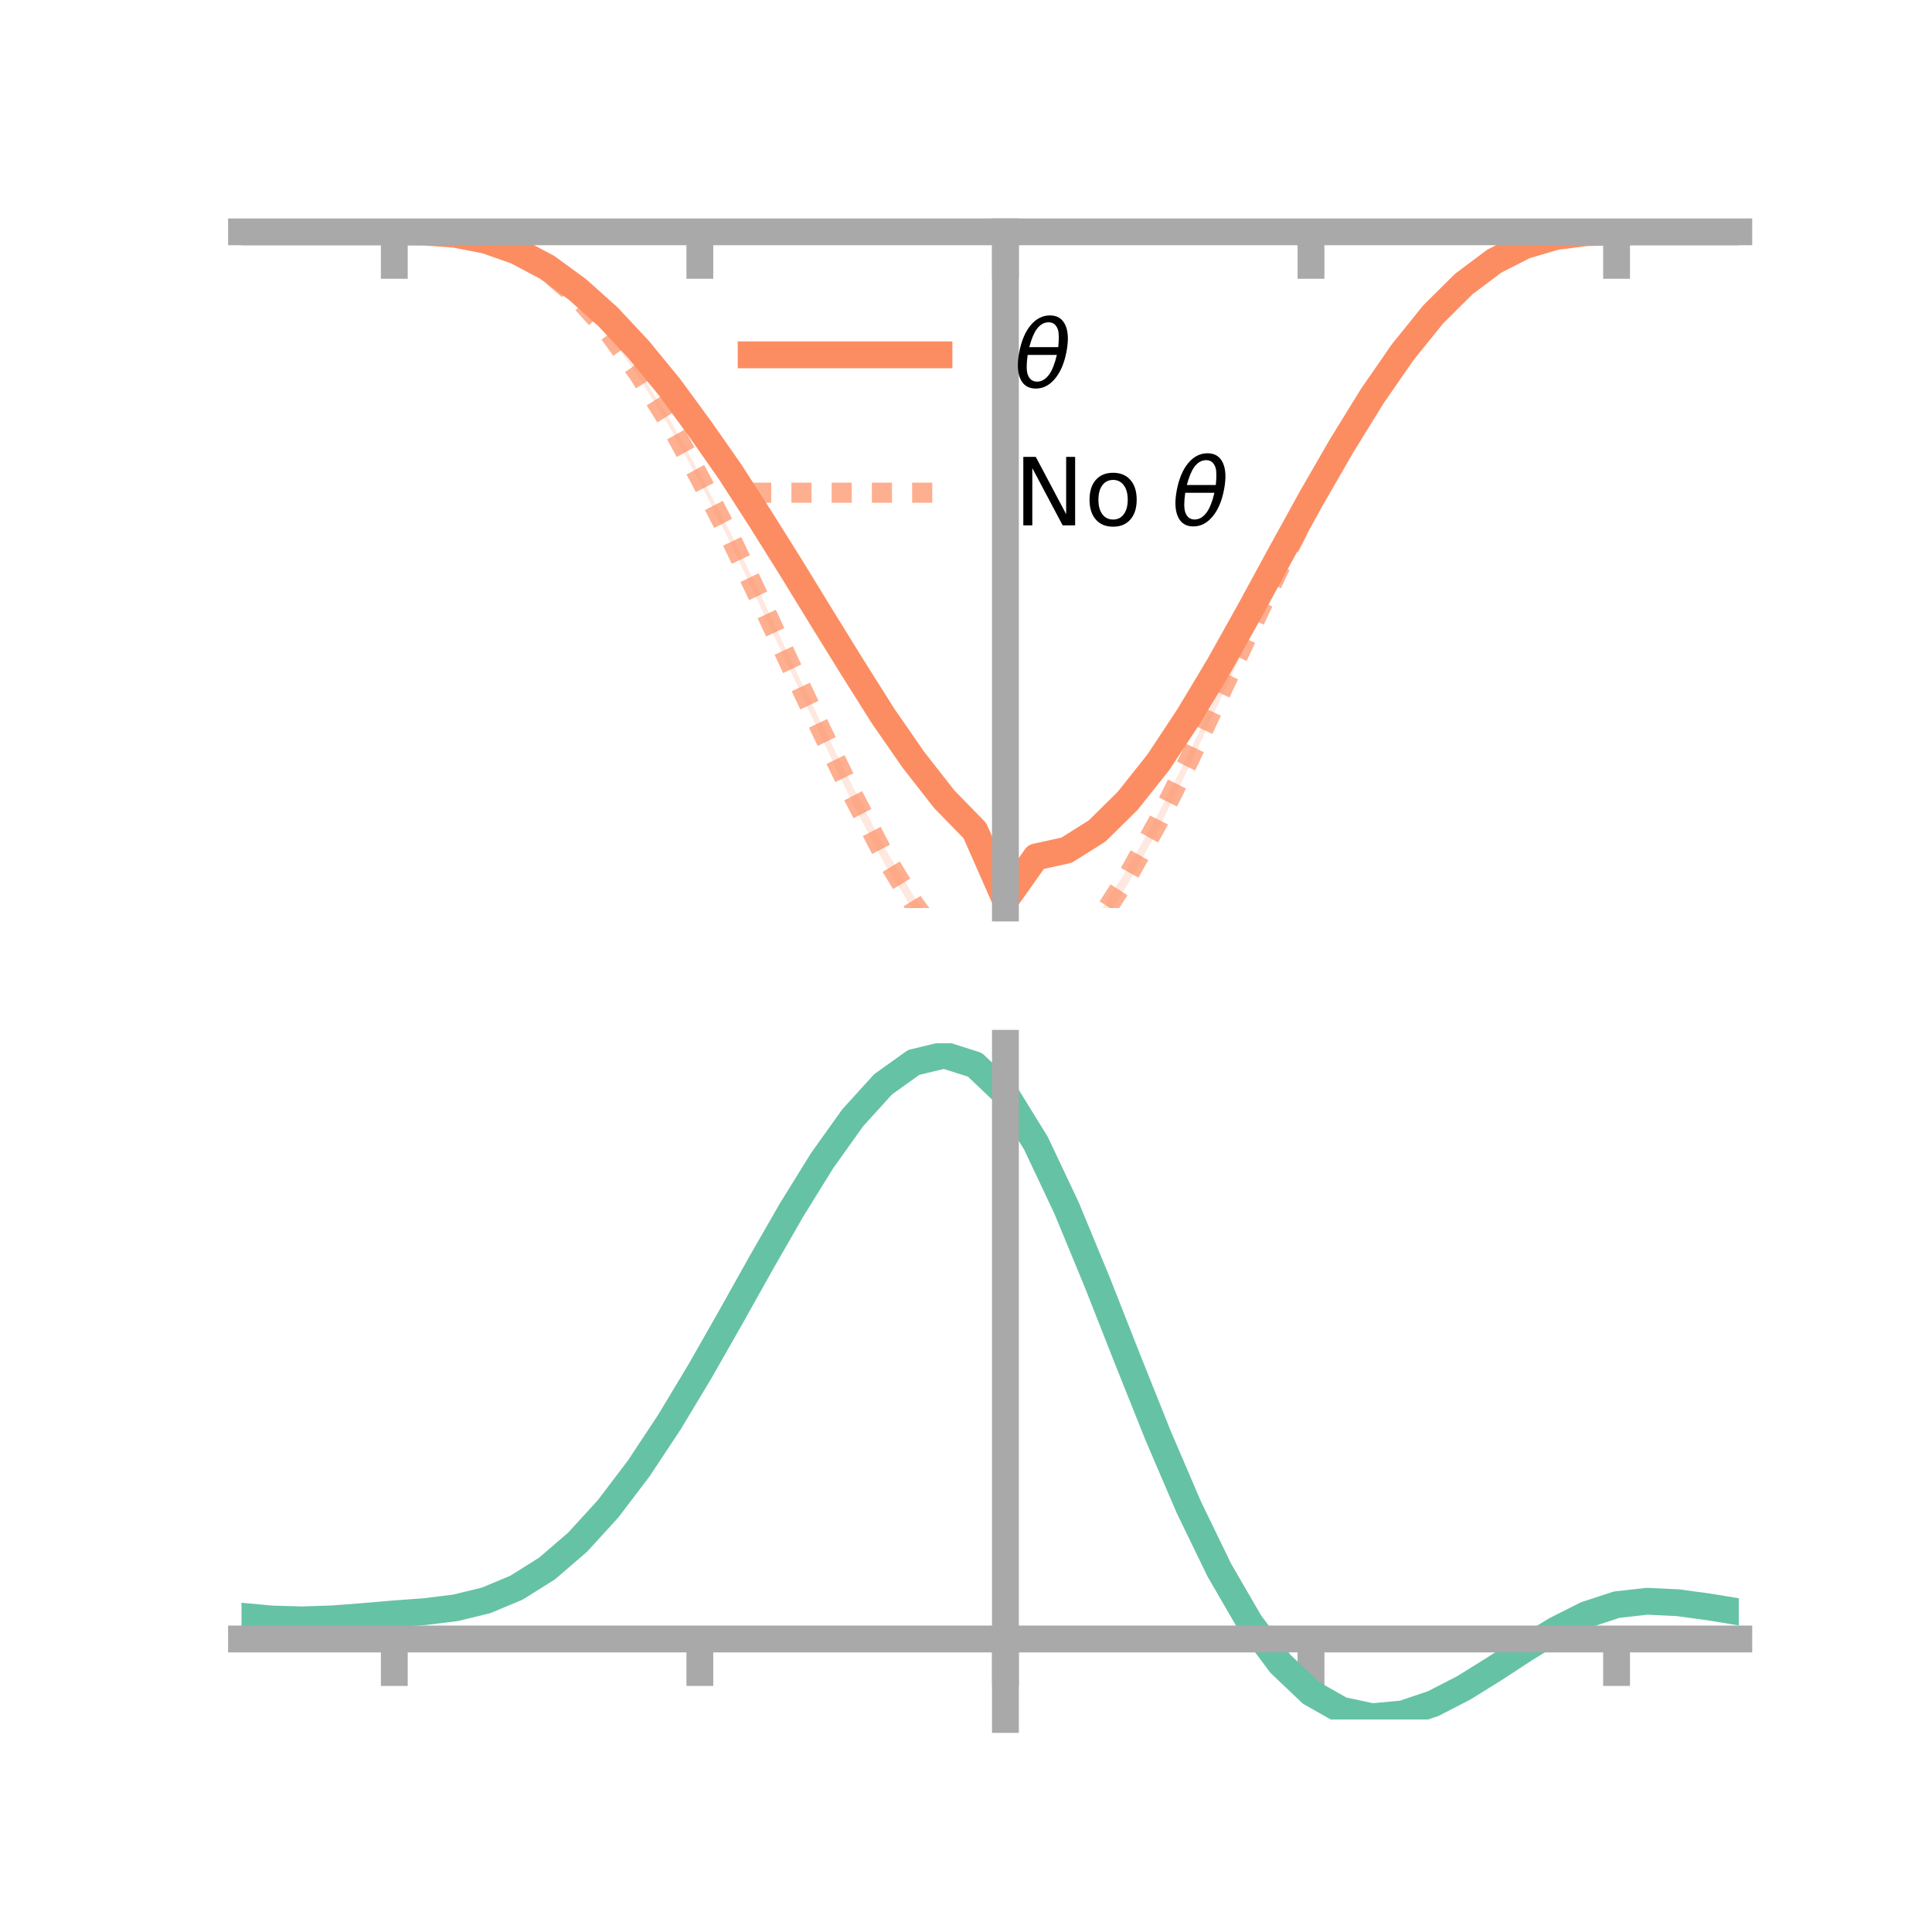 <?xml version="1.0" encoding="utf-8" standalone="no"?>
<!DOCTYPE svg PUBLIC "-//W3C//DTD SVG 1.1//EN"
  "http://www.w3.org/Graphics/SVG/1.1/DTD/svg11.dtd">
<!-- Created with matplotlib (https://matplotlib.org/) -->
<svg height="144pt" version="1.1" viewBox="0 0 144 144" width="144pt" xmlns="http://www.w3.org/2000/svg" xmlns:xlink="http://www.w3.org/1999/xlink">
 <defs>
  <style type="text/css">*{stroke-linecap:butt;stroke-linejoin:round;}</style>
 </defs>
 <g id="figure_1">
  <g id="patch_1">
   <path d="M 0 144 
L 144 144 
L 144 0 
L 0 0 
z
" style="fill:none;"/>
  </g>
  <g id="axes_1">
   <g id="patch_2">
    <path d="M 18 67.68 
L 129.6 67.68 
L 129.6 17.28 
L 18 17.28 
z
" style="fill:none;"/>
   </g>
   <g id="PolyCollection_1">
    <path clip-path="url(#pfe12c6f63f)" d="M 18 17.28 
L 18 17.28 
L 20.278 17.28 
L 22.555 17.28 
L 24.833 17.28 
L 27.11 17.28 
L 29.388 17.28 
L 31.665 17.294 
L 33.943 17.44 
L 36.22 17.868 
L 38.498 18.639 
L 40.776 19.832 
L 43.053 21.446 
L 45.331 23.456 
L 47.608 25.861 
L 49.886 28.653 
L 52.163 31.67 
L 54.441 34.9 
L 56.718 38.448 
L 58.996 42.072 
L 61.273 45.739 
L 63.551 49.401 
L 65.829 53.007 
L 68.106 56.284 
L 70.384 59.167 
L 72.661 61.388 
L 74.939 66.483 
L 77.216 63.452 
L 79.494 62.948 
L 81.771 61.511 
L 84.049 59.293 
L 86.327 56.411 
L 88.604 52.985 
L 90.882 49.234 
L 93.159 45.168 
L 95.437 40.979 
L 97.714 36.904 
L 99.992 32.927 
L 102.269 29.292 
L 104.547 26.053 
L 106.824 23.266 
L 109.102 21.048 
L 111.38 19.38 
L 113.657 18.248 
L 115.935 17.603 
L 118.212 17.332 
L 120.49 17.281 
L 122.767 17.28 
L 125.045 17.28 
L 127.322 17.28 
L 129.6 17.28 
L 129.6 17.28 
L 129.6 17.28 
L 127.322 17.28 
L 125.045 17.28 
L 122.767 17.28 
L 120.49 17.281 
L 118.212 17.348 
L 115.935 17.664 
L 113.657 18.36 
L 111.38 19.543 
L 109.102 21.287 
L 106.824 23.596 
L 104.547 26.445 
L 102.269 29.794 
L 99.992 33.543 
L 97.714 37.471 
L 95.437 41.663 
L 93.159 45.854 
L 90.882 49.941 
L 88.604 53.789 
L 86.327 57.241 
L 84.049 60.089 
L 81.771 62.362 
L 79.494 63.79 
L 77.216 64.288 
L 74.939 67.68 
L 72.661 62.434 
L 70.384 59.986 
L 68.106 57.045 
L 65.829 53.758 
L 63.551 50.137 
L 61.273 46.437 
L 58.996 42.671 
L 56.718 39.028 
L 54.441 35.497 
L 52.163 32.213 
L 49.886 29.023 
L 47.608 26.262 
L 45.331 23.796 
L 43.053 21.721 
L 40.776 20.012 
L 38.498 18.785 
L 36.22 17.958 
L 33.943 17.487 
L 31.665 17.304 
L 29.388 17.28 
L 27.11 17.28 
L 24.833 17.28 
L 22.555 17.28 
L 20.278 17.28 
L 18 17.28 
z
" style="fill:#fc8d62;fill-opacity:0.2;"/>
   </g>
   <g id="PolyCollection_2">
    <path clip-path="url(#pfe12c6f63f)" d="M 18 17.28 
L 18 17.28 
L 20.278 17.28 
L 22.555 17.28 
L 24.833 17.28 
L 27.11 17.28 
L 29.388 17.28 
L 31.665 17.29 
L 33.943 17.436 
L 36.22 17.88 
L 38.498 18.748 
L 40.776 20.095 
L 43.053 22.025 
L 45.331 24.534 
L 47.608 27.639 
L 49.886 31.191 
L 52.163 35.322 
L 54.441 39.694 
L 56.718 44.373 
L 58.996 49.314 
L 61.273 54.035 
L 63.551 58.606 
L 65.829 63.022 
L 68.106 66.797 
L 70.384 69.818 
L 72.661 71.872 
L 74.939 75.886 
L 77.216 72.409 
L 79.494 70.789 
L 81.771 68.296 
L 84.049 64.73 
L 86.327 60.659 
L 88.604 56.166 
L 90.882 51.37 
L 93.159 46.536 
L 95.437 41.776 
L 97.714 37.171 
L 99.992 32.93 
L 102.269 29.136 
L 104.547 25.837 
L 106.824 23.075 
L 109.102 20.892 
L 111.38 19.277 
L 113.657 18.194 
L 115.935 17.591 
L 118.212 17.329 
L 120.49 17.281 
L 122.767 17.28 
L 125.045 17.28 
L 127.322 17.28 
L 129.6 17.28 
L 129.6 17.28 
L 129.6 17.28 
L 127.322 17.28 
L 125.045 17.28 
L 122.767 17.28 
L 120.49 17.281 
L 118.212 17.35 
L 115.935 17.638 
L 113.657 18.302 
L 111.38 19.425 
L 109.102 21.13 
L 106.824 23.376 
L 104.547 26.235 
L 102.269 29.646 
L 99.992 33.554 
L 97.714 37.928 
L 95.437 42.572 
L 93.159 47.447 
L 90.882 52.292 
L 88.604 57.209 
L 86.327 61.811 
L 84.049 65.916 
L 81.771 69.43 
L 79.494 72.096 
L 77.216 73.775 
L 74.939 77.579 
L 72.661 73.23 
L 70.384 71.084 
L 68.106 67.929 
L 65.829 64.21 
L 63.551 59.865 
L 61.273 55.083 
L 58.996 50.173 
L 56.718 45.303 
L 54.441 40.453 
L 52.163 35.94 
L 49.886 31.795 
L 47.608 28.093 
L 45.331 24.905 
L 43.053 22.318 
L 40.776 20.32 
L 38.498 18.886 
L 36.22 17.964 
L 33.943 17.477 
L 31.665 17.301 
L 29.388 17.28 
L 27.11 17.28 
L 24.833 17.28 
L 22.555 17.28 
L 20.278 17.28 
L 18 17.28 
z
" style="fill:#fc8d62;fill-opacity:0.2;"/>
   </g>
   <g id="matplotlib.axis_1">
    <g id="xtick_1">
     <g id="line2d_1">
      <defs>
       <path d="M 0 0 
L 0 3.5 
" id="md73891354d" style="stroke:#a9a9a9;stroke-width:2;"/>
      </defs>
      <g>
       <use style="fill:#a9a9a9;stroke:#a9a9a9;stroke-width:2;" x="29.388" xlink:href="#md73891354d" y="17.28"/>
      </g>
     </g>
    </g>
    <g id="xtick_2">
     <g id="line2d_2">
      <g>
       <use style="fill:#a9a9a9;stroke:#a9a9a9;stroke-width:2;" x="52.163" xlink:href="#md73891354d" y="17.28"/>
      </g>
     </g>
    </g>
    <g id="xtick_3">
     <g id="line2d_3">
      <g>
       <use style="fill:#a9a9a9;stroke:#a9a9a9;stroke-width:2;" x="74.939" xlink:href="#md73891354d" y="17.28"/>
      </g>
     </g>
    </g>
    <g id="xtick_4">
     <g id="line2d_4">
      <g>
       <use style="fill:#a9a9a9;stroke:#a9a9a9;stroke-width:2;" x="97.714" xlink:href="#md73891354d" y="17.28"/>
      </g>
     </g>
    </g>
    <g id="xtick_5">
     <g id="line2d_5">
      <g>
       <use style="fill:#a9a9a9;stroke:#a9a9a9;stroke-width:2;" x="120.49" xlink:href="#md73891354d" y="17.28"/>
      </g>
     </g>
    </g>
   </g>
   <g id="matplotlib.axis_2"/>
   <g id="line2d_6">
    <path clip-path="url(#pfe12c6f63f)" d="M 18 17.28 
L 20.278 17.28 
L 22.555 17.28 
L 24.833 17.28 
L 27.11 17.28 
L 29.388 17.28 
L 31.665 17.299 
L 33.943 17.463 
L 36.22 17.913 
L 38.498 18.712 
L 40.776 19.922 
L 43.053 21.584 
L 45.331 23.626 
L 47.608 26.061 
L 49.886 28.838 
L 52.163 31.942 
L 54.441 35.199 
L 56.718 38.738 
L 58.996 42.372 
L 61.273 46.088 
L 63.551 49.769 
L 65.829 53.383 
L 68.106 56.664 
L 70.384 59.576 
L 72.661 61.911 
L 74.939 67.081 
L 77.216 63.87 
L 79.494 63.369 
L 81.771 61.937 
L 84.049 59.691 
L 86.327 56.826 
L 88.604 53.387 
L 90.882 49.588 
L 93.159 45.511 
L 95.437 41.321 
L 97.714 37.187 
L 99.992 33.235 
L 102.269 29.543 
L 104.547 26.249 
L 106.824 23.431 
L 109.102 21.168 
L 111.38 19.462 
L 113.657 18.304 
L 115.935 17.633 
L 118.212 17.34 
L 120.49 17.281 
L 122.767 17.28 
L 125.045 17.28 
L 127.322 17.28 
L 129.6 17.28 
" style="fill:none;stroke:#fc8d62;stroke-linecap:square;stroke-width:2;"/>
   </g>
   <g id="line2d_7">
    <path clip-path="url(#pfe12c6f63f)" d="M 18 17.28 
L 20.278 17.28 
L 22.555 17.28 
L 24.833 17.28 
L 27.11 17.28 
L 29.388 17.28 
L 31.665 17.296 
L 33.943 17.456 
L 36.22 17.922 
L 38.498 18.817 
L 40.776 20.207 
L 43.053 22.172 
L 45.331 24.719 
L 47.608 27.866 
L 49.886 31.493 
L 52.163 35.631 
L 54.441 40.074 
L 56.718 44.838 
L 58.996 49.744 
L 61.273 54.559 
L 63.551 59.235 
L 65.829 63.616 
L 68.106 67.363 
L 70.384 70.451 
L 72.661 72.551 
L 74.939 76.733 
L 77.216 73.092 
L 79.494 71.442 
L 81.771 68.863 
L 84.049 65.323 
L 86.327 61.235 
L 88.604 56.687 
L 90.882 51.831 
L 93.159 46.992 
L 95.437 42.174 
L 97.714 37.55 
L 99.992 33.242 
L 102.269 29.391 
L 104.547 26.036 
L 106.824 23.226 
L 109.102 21.011 
L 111.38 19.351 
L 113.657 18.248 
L 115.935 17.614 
L 118.212 17.34 
L 120.49 17.281 
L 122.767 17.28 
L 125.045 17.28 
L 127.322 17.28 
L 129.6 17.28 
" style="fill:none;stroke:#fc8d62;stroke-dasharray:1.5,1.5;stroke-dashoffset:0;stroke-opacity:0.7;stroke-width:1.5;"/>
   </g>
   <g id="patch_3">
    <path d="M 74.939 67.68 
L 74.939 17.28 
" style="fill:none;stroke:#a9a9a9;stroke-linecap:square;stroke-linejoin:miter;stroke-width:2;"/>
   </g>
   <g id="patch_4">
    <path d="M 129.6 67.68 
L 129.6 17.28 
" style="fill:none;"/>
   </g>
   <g id="patch_5">
    <path d="M 18 17.28 
L 129.6 17.28 
" style="fill:none;stroke:#a9a9a9;stroke-linecap:square;stroke-linejoin:miter;stroke-width:2;"/>
   </g>
   <g id="patch_6">
    <path d="M 18 17.28 
L 129.6 17.28 
" style="fill:none;"/>
   </g>
   <g id="legend_1">
    <g id="line2d_8">
     <path d="M 55.985 26.449 
L 69.985 26.449 
" style="fill:none;stroke:#fc8d62;stroke-linecap:square;stroke-width:2;"/>
    </g>
    <g id="line2d_9"/>
    <g id="text_1">
     <!-- $\theta$ -->
     <g transform="translate(75.585 28.899)scale(0.07 -0.07)">
      <defs>
       <path d="M 45.516 34.672 
L 14.453 34.672 
Q 12.359 20.062 14.5 13.875 
Q 17.188 6.25 24.469 6.25 
Q 31.781 6.25 37.359 13.922 
Q 42.234 20.656 45.516 34.672 
z
M 47.016 42.969 
Q 48.344 56.844 46.625 61.719 
Q 43.953 69.438 36.766 69.438 
Q 29.297 69.438 23.828 61.812 
Q 19.531 55.672 16.156 42.969 
z
M 38.188 76.766 
Q 49.906 76.766 54.594 66.406 
Q 59.281 56.109 55.719 37.844 
Q 52.203 19.625 43.453 9.281 
Q 34.766 -1.125 23.047 -1.125 
Q 11.281 -1.125 6.641 9.281 
Q 2 19.625 5.516 37.844 
Q 9.078 56.109 17.719 66.406 
Q 26.422 76.766 38.188 76.766 
z
" id="DejaVuSans-Oblique-952"/>
      </defs>
      <use transform="translate(0 0.234)" xlink:href="#DejaVuSans-Oblique-952"/>
     </g>
    </g>
    <g id="line2d_10">
     <path d="M 55.985 36.724 
L 69.985 36.724 
" style="fill:none;stroke:#fc8d62;stroke-dasharray:1.5,1.5;stroke-dashoffset:0;stroke-opacity:0.7;stroke-width:1.5;"/>
    </g>
    <g id="line2d_11"/>
    <g id="text_2">
     <!-- No $\theta$ -->
     <g transform="translate(75.585 39.174)scale(0.07 -0.07)">
      <defs>
       <path d="M 9.812 72.906 
L 23.094 72.906 
L 55.422 11.922 
L 55.422 72.906 
L 64.984 72.906 
L 64.984 0 
L 51.703 0 
L 19.391 60.984 
L 19.391 0 
L 9.812 0 
z
" id="DejaVuSans-78"/>
       <path d="M 30.609 48.391 
Q 23.391 48.391 19.188 42.75 
Q 14.984 37.109 14.984 27.297 
Q 14.984 17.484 19.156 11.844 
Q 23.344 6.203 30.609 6.203 
Q 37.797 6.203 41.984 11.859 
Q 46.188 17.531 46.188 27.297 
Q 46.188 37.016 41.984 42.703 
Q 37.797 48.391 30.609 48.391 
z
M 30.609 56 
Q 42.328 56 49.016 48.375 
Q 55.719 40.766 55.719 27.297 
Q 55.719 13.875 49.016 6.219 
Q 42.328 -1.422 30.609 -1.422 
Q 18.844 -1.422 12.172 6.219 
Q 5.516 13.875 5.516 27.297 
Q 5.516 40.766 12.172 48.375 
Q 18.844 56 30.609 56 
z
" id="DejaVuSans-111"/>
       <path id="DejaVuSans-32"/>
      </defs>
      <use transform="translate(0 0.234)" xlink:href="#DejaVuSans-78"/>
      <use transform="translate(74.805 0.234)" xlink:href="#DejaVuSans-111"/>
      <use transform="translate(135.986 0.234)" xlink:href="#DejaVuSans-32"/>
      <use transform="translate(167.773 0.234)" xlink:href="#DejaVuSans-Oblique-952"/>
     </g>
    </g>
   </g>
  </g>
  <g id="axes_2">
   <g id="patch_7">
    <path d="M 18 128.16 
L 129.6 128.16 
L 129.6 77.76 
L 18 77.76 
z
" style="fill:none;"/>
   </g>
   <g id="PolyCollection_3">
    <path clip-path="url(#p1d4416d7d6)" d="M 18 120.501 
L 18 120.425 
L 20.278 120.643 
L 22.555 120.706 
L 24.833 120.621 
L 27.11 120.437 
L 29.388 120.234 
L 31.665 120.06 
L 33.943 119.775 
L 36.22 119.217 
L 38.498 118.257 
L 40.776 116.806 
L 43.053 114.811 
L 45.331 112.265 
L 47.608 109.2 
L 49.886 105.682 
L 52.163 101.814 
L 54.441 97.725 
L 56.718 93.57 
L 58.996 89.523 
L 61.273 85.773 
L 63.551 82.52 
L 65.829 79.966 
L 68.106 78.313 
L 70.384 77.76 
L 72.661 78.495 
L 74.939 80.688 
L 77.216 84.428 
L 79.494 89.313 
L 81.771 94.897 
L 84.049 100.758 
L 86.327 106.534 
L 88.604 111.922 
L 90.882 116.689 
L 93.159 120.671 
L 95.437 123.77 
L 97.714 125.956 
L 99.992 127.257 
L 102.269 127.749 
L 104.547 127.548 
L 106.824 126.791 
L 109.102 125.635 
L 111.38 124.243 
L 113.657 122.778 
L 115.935 121.402 
L 118.212 120.266 
L 120.49 119.523 
L 122.767 119.269 
L 125.045 119.383 
L 127.322 119.702 
L 129.6 120.086 
L 129.6 120.188 
L 129.6 120.188 
L 127.322 119.829 
L 125.045 119.528 
L 122.767 119.425 
L 120.49 119.686 
L 118.212 120.439 
L 115.935 121.6 
L 113.657 123.019 
L 111.38 124.533 
L 109.102 125.971 
L 106.824 127.163 
L 104.547 127.944 
L 102.269 128.16 
L 99.992 127.679 
L 97.714 126.399 
L 95.437 124.258 
L 93.159 121.238 
L 90.882 117.368 
L 88.604 112.74 
L 86.327 107.508 
L 84.049 101.894 
L 81.771 96.192 
L 79.494 90.757 
L 77.216 85.998 
L 74.939 82.356 
L 72.661 80.226 
L 70.384 79.516 
L 68.106 80.054 
L 65.829 81.654 
L 63.551 84.119 
L 61.273 87.252 
L 58.996 90.856 
L 56.718 94.739 
L 54.441 98.72 
L 52.163 102.634 
L 49.886 106.333 
L 47.608 109.697 
L 45.331 112.633 
L 43.053 115.078 
L 40.776 117.004 
L 38.498 118.417 
L 36.22 119.357 
L 33.943 119.904 
L 31.665 120.18 
L 29.388 120.343 
L 27.11 120.531 
L 24.833 120.695 
L 22.555 120.764 
L 20.278 120.701 
L 18 120.501 
z
" style="fill:#66c2a5;fill-opacity:0.2;"/>
   </g>
   <g id="matplotlib.axis_3">
    <g id="xtick_6">
     <g id="line2d_12">
      <g>
       <use style="fill:#a9a9a9;stroke:#a9a9a9;stroke-width:2;" x="29.388" xlink:href="#md73891354d" y="122.16"/>
      </g>
     </g>
    </g>
    <g id="xtick_7">
     <g id="line2d_13">
      <g>
       <use style="fill:#a9a9a9;stroke:#a9a9a9;stroke-width:2;" x="52.163" xlink:href="#md73891354d" y="122.16"/>
      </g>
     </g>
    </g>
    <g id="xtick_8">
     <g id="line2d_14">
      <g>
       <use style="fill:#a9a9a9;stroke:#a9a9a9;stroke-width:2;" x="74.939" xlink:href="#md73891354d" y="122.16"/>
      </g>
     </g>
    </g>
    <g id="xtick_9">
     <g id="line2d_15">
      <g>
       <use style="fill:#a9a9a9;stroke:#a9a9a9;stroke-width:2;" x="97.714" xlink:href="#md73891354d" y="122.16"/>
      </g>
     </g>
    </g>
    <g id="xtick_10">
     <g id="line2d_16">
      <g>
       <use style="fill:#a9a9a9;stroke:#a9a9a9;stroke-width:2;" x="120.49" xlink:href="#md73891354d" y="122.16"/>
      </g>
     </g>
    </g>
   </g>
   <g id="matplotlib.axis_4"/>
   <g id="line2d_17">
    <path clip-path="url(#p1d4416d7d6)" d="M 18 120.463 
L 20.278 120.672 
L 22.555 120.735 
L 24.833 120.658 
L 27.11 120.484 
L 29.388 120.288 
L 31.665 120.12 
L 33.943 119.84 
L 36.22 119.287 
L 38.498 118.337 
L 40.776 116.905 
L 43.053 114.945 
L 45.331 112.449 
L 47.608 109.448 
L 49.886 106.008 
L 52.163 102.224 
L 54.441 98.223 
L 56.718 94.155 
L 58.996 90.189 
L 61.273 86.513 
L 63.551 83.319 
L 65.829 80.81 
L 68.106 79.184 
L 70.384 78.638 
L 72.661 79.361 
L 74.939 81.522 
L 77.216 85.213 
L 79.494 90.035 
L 81.771 95.544 
L 84.049 101.326 
L 86.327 107.021 
L 88.604 112.331 
L 90.882 117.029 
L 93.159 120.954 
L 95.437 124.014 
L 97.714 126.178 
L 99.992 127.468 
L 102.269 127.955 
L 104.547 127.746 
L 106.824 126.977 
L 109.102 125.803 
L 111.38 124.388 
L 113.657 122.899 
L 115.935 121.501 
L 118.212 120.353 
L 120.49 119.605 
L 122.767 119.347 
L 125.045 119.456 
L 127.322 119.765 
L 129.6 120.137 
" style="fill:none;stroke:#66c2a5;stroke-linecap:square;stroke-width:2;"/>
   </g>
   <g id="patch_8">
    <path d="M 74.939 128.16 
L 74.939 77.76 
" style="fill:none;stroke:#a9a9a9;stroke-linecap:square;stroke-linejoin:miter;stroke-width:2;"/>
   </g>
   <g id="patch_9">
    <path d="M 129.6 128.16 
L 129.6 77.76 
" style="fill:none;"/>
   </g>
   <g id="patch_10">
    <path d="M 18 122.16 
L 129.6 122.16 
" style="fill:none;stroke:#a9a9a9;stroke-linecap:square;stroke-linejoin:miter;stroke-width:2;"/>
   </g>
   <g id="patch_11">
    <path d="M 18 77.76 
L 129.6 77.76 
" style="fill:none;"/>
   </g>
  </g>
 </g>
 <defs>
  <clipPath id="pfe12c6f63f">
   <rect height="50.4" width="111.6" x="18" y="17.28"/>
  </clipPath>
  <clipPath id="p1d4416d7d6">
   <rect height="50.4" width="111.6" x="18" y="77.76"/>
  </clipPath>
 </defs>
</svg>
